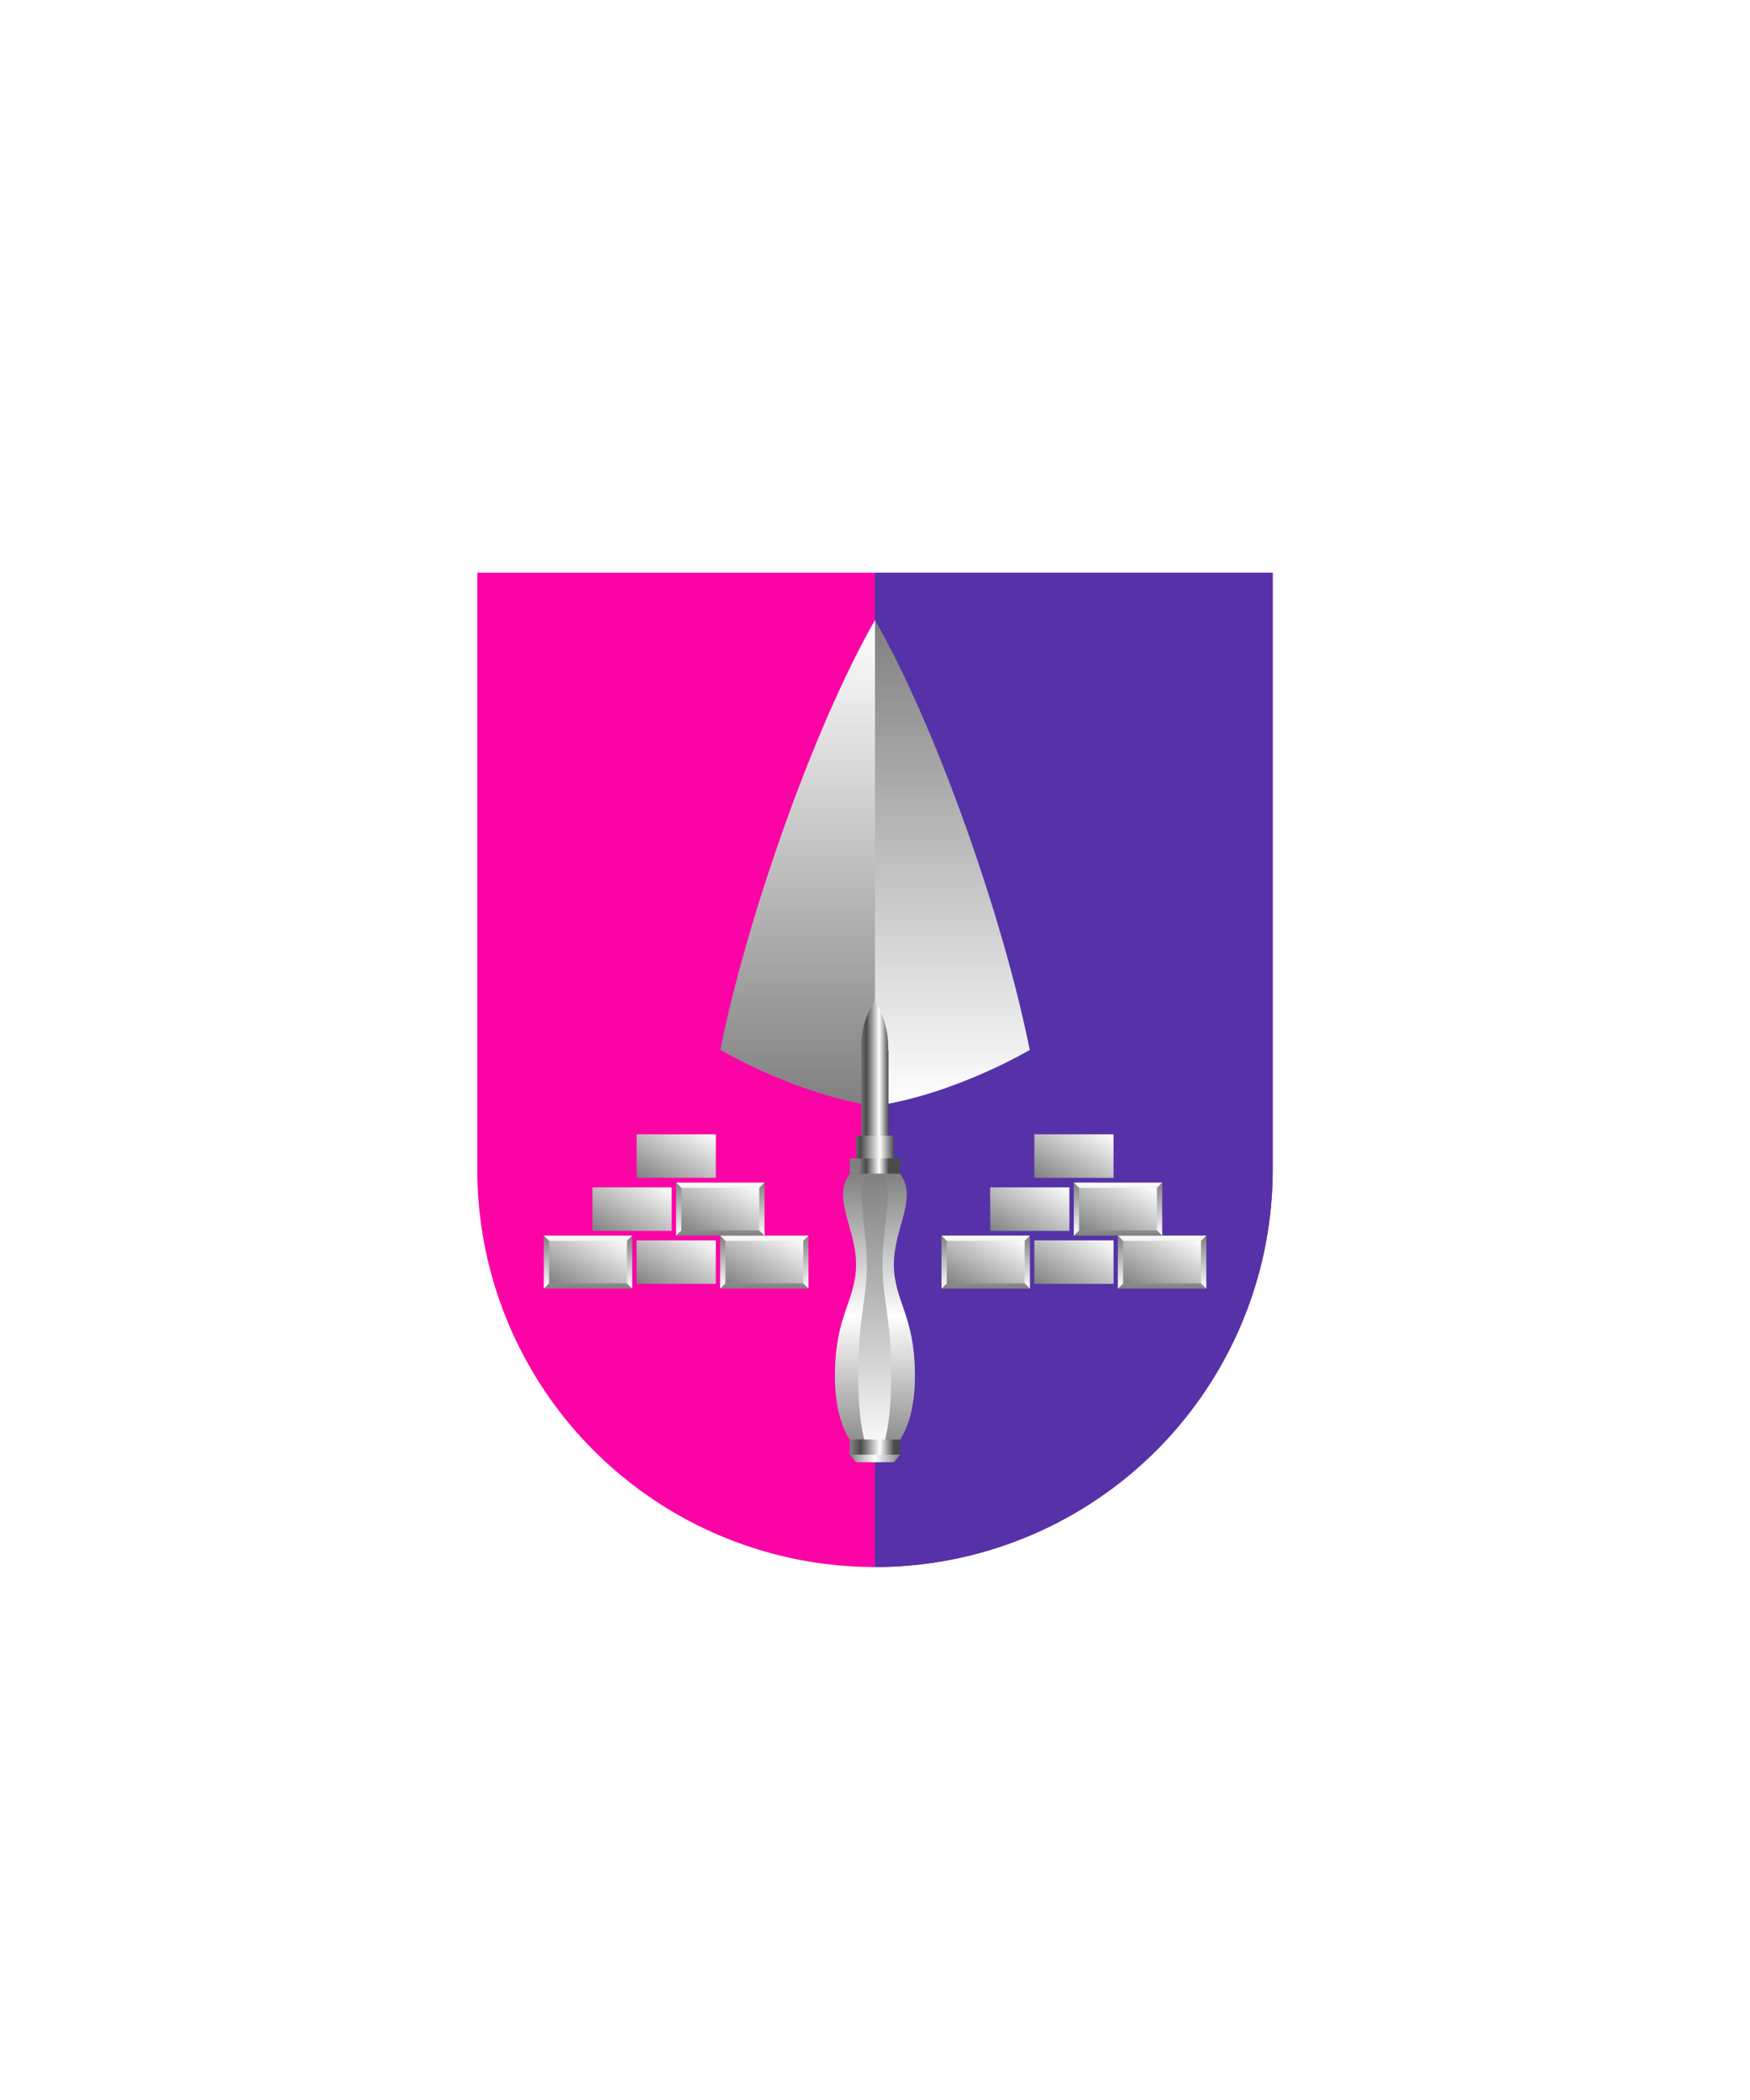 <svg xmlns="http://www.w3.org/2000/svg" xmlns:xlink="http://www.w3.org/1999/xlink" viewBox="0 0 220 264"><path d="M60 72v75a50 50 0 0 0 50 50 50 50 0 0 0 50-50V72Z" fill="#fc03a5"/><path d="M110 197a49.997 49.997 0 0 0 50-50V72h-50v125Z" fill="#5632a8"/><defs><linearGradient gradientUnits="userSpaceOnUse" id="h32-a" x1="4.69" x2="11.98" y1="11.31" y2="-1.31"><stop offset="0" stop-color="gray"/><stop offset="1" stop-color="#fff"/></linearGradient><linearGradient id="h32-d" x1="8.33" x2="8.33" xlink:href="#h32-a" y1="10" y2="0"/><linearGradient id="h32-e" x1="8.33" x2="8.33" xlink:href="#h32-a" y1="0" y2="10"/><linearGradient gradientTransform="translate(-29.5 -29.5)" id="h32-g" x1="58.66" x2="58.66" xlink:href="#h32-a" y1="29.5" y2="90.59"/><linearGradient gradientTransform="matrix(-1 0 0 1 16452.39 -29.5)" id="h32-h" x1="16442.66" x2="16442.66" xlink:href="#h32-a" y1="90.59" y2="29.5"/><linearGradient gradientUnits="userSpaceOnUse" id="h32-c" x1="108.01" x2="111.72" y1="137.66" y2="137.66"><stop offset="0" stop-color="gray"/><stop offset=".24" stop-color="#4b4b4b"/><stop offset=".68" stop-color="#fff"/><stop offset="1" stop-color="#4b4b4b"/></linearGradient><linearGradient gradientTransform="matrix(1 0 0 -1 -376.19 -197.15)" gradientUnits="userSpaceOnUse" id="h32-b" x1="486.18" x2="486.18" y1="-344.7" y2="-380.39"><stop offset="0" stop-color="gray"/><stop offset=".5" stop-color="#fff"/><stop offset="1" stop-color="gray"/></linearGradient><linearGradient gradientTransform="matrix(1 0 0 -1 -376.19 -197.15)" id="h32-l" x1="486.15" x2="486.15" xlink:href="#h32-a" y1="-344.7" y2="-380.39"/><linearGradient gradientTransform="matrix(1 0 0 -1 -285.5 -111.5)" id="h32-m" x1="392.33" x2="398.65" xlink:href="#h32-b" y1="-294.37" y2="-294.37"/><linearGradient id="h32-n" x1="106.88" x2="112.38" xlink:href="#h32-c" y1="162.82" y2="162.82"/><symbol id="h32-f" viewBox="0 0 16.67 10"><path d="M.87 9.1V.9H15.8v8.2H.87z" fill="url(#h32-a)"/><path d="M.85 1 0 0h16.67l-.85 1Zm0 8L0 10h16.67l-.85-1Z" fill="url(#h32-d)"/><path d="M0 10V0l1 1v8Zm16.67 0V0l-1 1v8Z" fill="url(#h32-e)"/></symbol><symbol id="h32-j" viewBox="0 0 33.28 20"><use height="10" transform="translate(0 13.33) scale(.667)" width="16.67" xlink:href="#h32-f"/><use height="10" transform="translate(11.09 13.33) scale(.667)" width="16.67" xlink:href="#h32-f"/><use height="10" transform="translate(22.17 13.33) scale(.667)" width="16.67" xlink:href="#h32-f"/><use height="10" transform="translate(5.54 6.67) scale(.667)" width="16.67" xlink:href="#h32-f"/><use height="10" transform="translate(16.63 6.67) scale(.667)" width="16.67" xlink:href="#h32-f"/><use height="10" transform="translate(11.09) scale(.667)" width="16.67" xlink:href="#h32-f"/></symbol><symbol id="h32-k" viewBox="0 0 38.89 61.09"><path d="M19.44 0c8 14.02 16.32 38.25 19.45 54.04 0 0-9.32 5.56-19.45 7.05" fill="url(#h32-g)"/><path d="M19.44 61.1C9.32 59.6 0 54.03 0 54.03 3.13 38.25 11.44 14.02 19.44 0" fill="url(#h32-h)"/></symbol><filter id="h32-i"><feDropShadow dx="0" dy="2" stdDeviation="0"/></filter></defs><g filter="url(#h32-i)"><use height="20" transform="translate(68.36 142)" width="33.28" xlink:href="#h32-j"/><use height="20" transform="translate(118.36 142)" width="33.28" xlink:href="#h32-j"/><use height="61.09" transform="translate(90.56 77.95)" width="38.89" xlink:href="#h32-k"/><use height="61.09" transform="matrix(-.951 0 0 .963 128.49 80.47)" width="38.89" xlink:href="#h32-k"/><path d="M111.7 145.62V132h-.06a10.67 10.67 0 0 0-1.68-6.2 10.67 10.67 0 0 0-1.68 6.2v13.62h-1.45v3.9h6.32v-3.9Z" fill="url(#h32-c)"/><path d="M112.37 158.95c0-4.58 3.06-8.32.78-11.4h-6.32c-2.28 3.1.79 6.85.79 11.4s-2.66 6.35-2.66 14 3.26 10.29 5.03 10.29 5.03-2.62 5.03-10.28-2.65-9.43-2.65-14Z" fill="url(#h32-b)"/><path d="M110.94 158.95c0-4.58 1.26-8.32.32-11.4h-2.6c-.95 3.1.32 6.85.32 11.4s-1.09 6.35-1.09 14 1.34 10.29 2.07 10.29 2.07-2.62 2.07-10.28-1.09-9.43-1.09-14Z" fill="url(#h32-l)"/><path d="M112.37 183.82h-4.75l-.79-.95 3.17-.95 3.16.95-.79.95z" fill="url(#h32-m)"/><path d="M107.62 142.77h4.75v2.85h-4.75Zm-.8 40.1h6.33v-1.9h-6.32Z" fill="url(#h32-n)"/></g></svg>